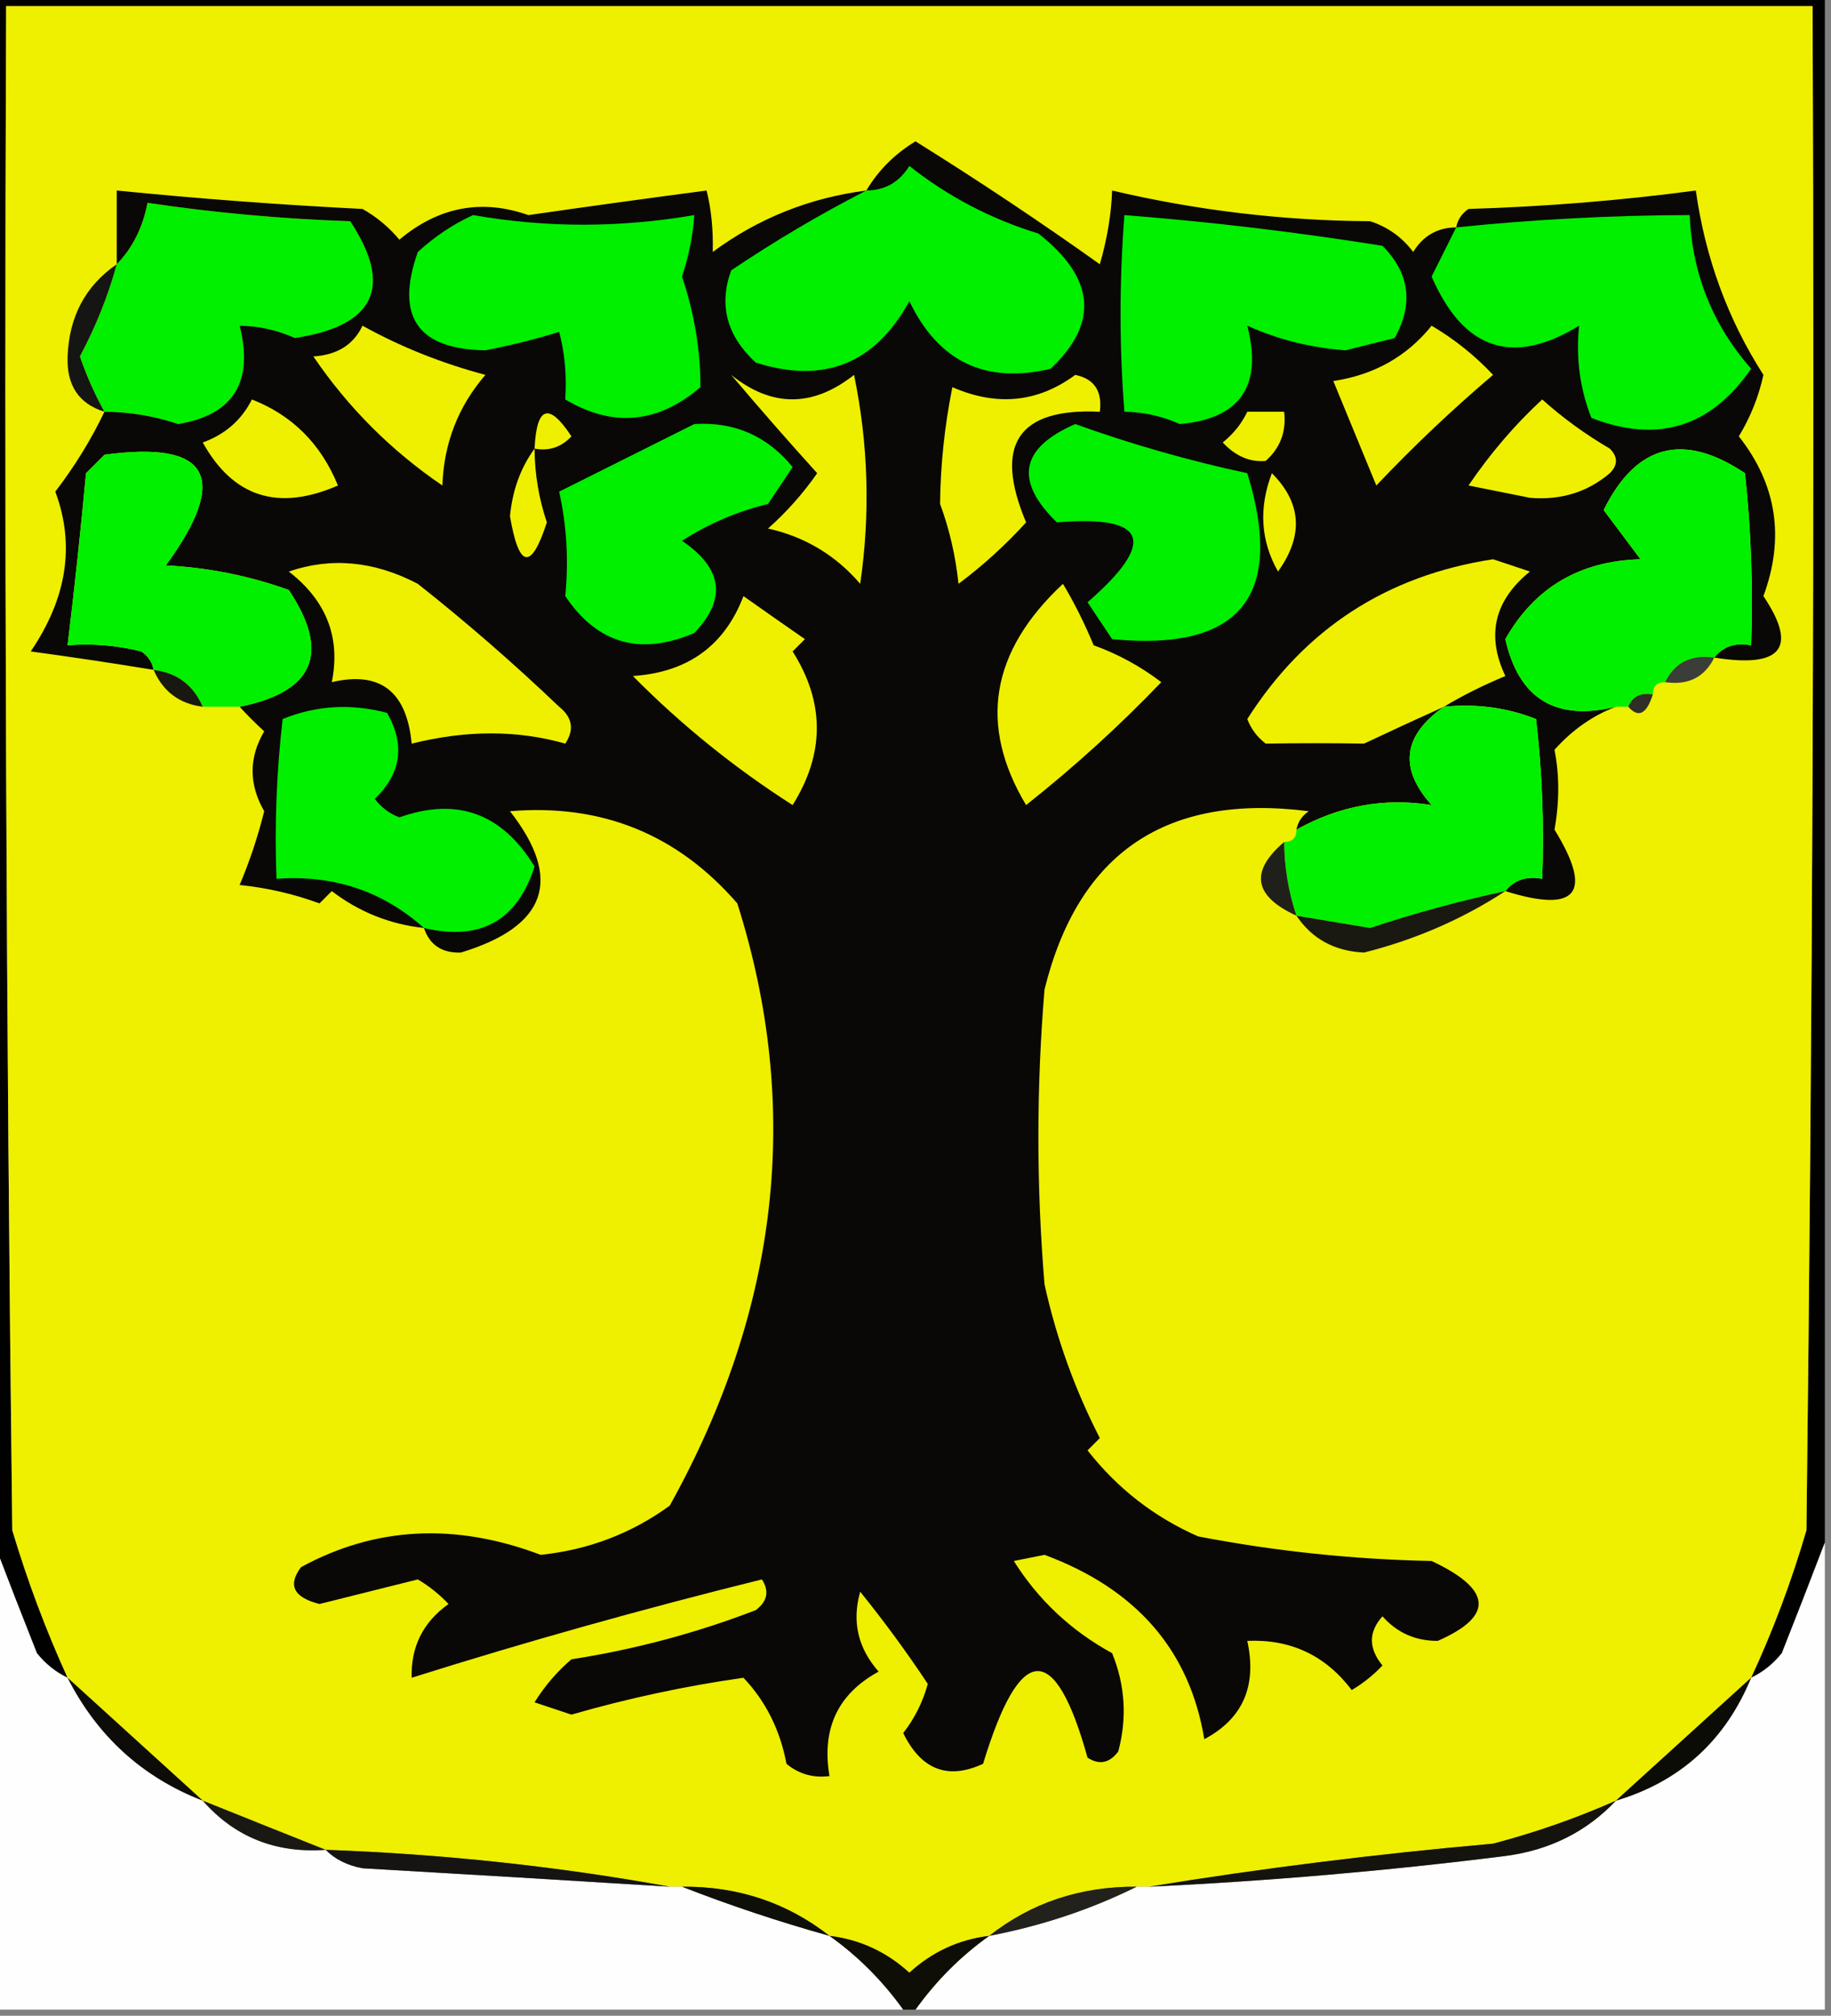 <?xml version="1.0" encoding="UTF-8"?>
<!DOCTYPE svg PUBLIC "-//W3C//DTD SVG 1.1//EN" "http://www.w3.org/Graphics/SVG/1.1/DTD/svg11.dtd">
<svg xmlns="http://www.w3.org/2000/svg" version="1.1" width="149px" height="164px" style="shape-rendering:geometricPrecision; text-rendering:geometricPrecision; image-rendering:optimizeQuality; fill-rule:evenodd; clip-rule:evenodd" xmlns:xlink="http://www.w3.org/1999/xlink">
<rect width="100%" height="100%" fill="#808080" stroke="none"/>
<g><path style="opacity:1" fill="#010100" d="M -0.5,-0.5 C 49.167,-0.5 98.833,-0.5 148.5,-0.5C 148.5,41.5 148.5,83.5 148.5,125.5C 147.394,128.402 146.228,131.402 145,134.5C 144.292,135.381 143.458,136.047 142.5,136.5C 144.278,132.673 145.778,128.673 147,124.5C 147.5,83.168 147.667,41.835 147.5,0.5C 98.5,0.5 49.5,0.5 0.5,0.5C 0.333,41.835 0.5,83.168 1,124.5C 2.236,128.631 3.736,132.631 5.5,136.5C 4.542,136.047 3.708,135.381 3,134.5C 1.772,131.402 0.606,128.402 -0.5,125.5C -0.5,83.5 -0.5,41.5 -0.5,-0.5 Z"/></g>
<g><path style="opacity:1" fill="#efef00" d="M 142.5,136.5 C 138.808,139.862 135.141,143.195 131.5,146.5C 128.325,147.911 124.991,149.078 121.5,150C 111.979,150.839 102.645,152.006 93.5,153.5C 93.167,153.5 92.833,153.5 92.5,153.5C 87.921,153.47 83.921,154.804 80.5,157.5C 78.027,157.799 75.86,158.799 74,160.5C 72.14,158.799 69.973,157.799 67.5,157.5C 64.044,154.792 60.044,153.459 55.5,153.5C 55.167,153.5 54.833,153.5 54.5,153.5C 45.381,151.844 36.048,150.844 26.5,150.5C 23.203,149.189 19.87,147.856 16.5,146.5C 12.859,143.195 9.192,139.862 5.5,136.5C 3.736,132.631 2.236,128.631 1,124.5C 0.5,83.168 0.333,41.835 0.5,0.5C 49.5,0.5 98.5,0.5 147.5,0.5C 147.667,41.835 147.5,83.168 147,124.5C 145.778,128.673 144.278,132.673 142.5,136.5 Z"/></g>
<g><path style="opacity:1" fill="#00f000" d="M 8.5,33.5 C 7.711,32.085 7.044,30.585 6.5,29C 7.8,26.563 8.8,24.063 9.5,21.5C 10.793,20.158 11.626,18.491 12,16.5C 17.417,17.309 22.917,17.809 28.5,18C 32.012,23.341 30.512,26.508 24,27.5C 22.56,26.852 21.06,26.519 19.5,26.5C 20.657,31.083 18.99,33.75 14.5,34.5C 12.547,33.844 10.547,33.511 8.5,33.5 Z"/></g>
<g><path style="opacity:1" fill="#090807" d="M 118.5,18.5 C 118.611,17.883 118.944,17.383 119.5,17C 125.748,16.812 131.915,16.312 138,15.5C 138.765,20.968 140.598,25.968 143.5,30.5C 143.113,32.274 142.447,33.941 141.5,35.5C 144.584,39.417 145.251,43.751 143.5,48.5C 146.325,52.712 144.992,54.379 139.5,53.5C 140.209,52.596 141.209,52.263 142.5,52.5C 142.666,47.822 142.499,43.155 142,38.5C 136.981,35.142 133.148,36.142 130.5,41.5C 131.5,42.833 132.5,44.167 133.5,45.5C 128.542,45.64 124.875,47.807 122.5,52C 123.594,56.861 126.594,58.694 131.5,57.5C 129.622,58.208 127.955,59.374 126.5,61C 126.904,63.07 126.904,65.236 126.5,67.5C 129.674,72.662 128.341,74.329 122.5,72.5C 123.209,71.596 124.209,71.263 125.5,71.5C 125.666,67.154 125.499,62.821 125,58.5C 122.619,57.565 120.119,57.232 117.5,57.5C 114.154,59.848 113.821,62.514 116.5,65.5C 112.657,64.884 108.99,65.551 105.5,67.5C 105.611,66.883 105.944,66.383 106.5,66C 94.922,64.525 87.756,69.359 85,80.5C 84.333,88.5 84.333,96.5 85,104.5C 85.968,108.882 87.468,113.049 89.5,117C 89.167,117.333 88.833,117.667 88.5,118C 90.928,121.098 93.928,123.431 97.5,125C 103.753,126.204 110.086,126.871 116.5,127C 121.429,129.319 121.595,131.485 117,133.5C 115.188,133.507 113.688,132.84 112.5,131.5C 111.355,132.776 111.355,134.109 112.5,135.5C 111.758,136.287 110.925,136.953 110,137.5C 107.859,134.679 105.025,133.346 101.5,133.5C 102.303,137.169 101.136,139.836 98,141.5C 96.815,134.278 92.481,129.278 85,126.5C 84.167,126.667 83.333,126.833 82.5,127C 84.495,130.173 87.161,132.673 90.5,134.5C 91.562,137.103 91.728,139.77 91,142.5C 90.282,143.451 89.449,143.617 88.5,143C 85.838,133.449 83.005,133.615 80,143.5C 77.132,144.826 74.966,143.992 73.5,141C 74.43,139.806 75.097,138.473 75.5,137C 73.794,134.428 71.961,131.928 70,129.5C 69.313,131.92 69.813,134.087 71.5,136C 68.179,137.812 66.845,140.645 67.5,144.5C 66.178,144.67 65.011,144.337 64,143.5C 63.484,140.749 62.317,138.416 60.5,136.5C 55.756,137.176 51.089,138.176 46.5,139.5C 45.5,139.167 44.5,138.833 43.5,138.5C 44.313,137.186 45.313,136.019 46.5,135C 51.657,134.197 56.657,132.864 61.5,131C 62.451,130.282 62.617,129.449 62,128.5C 52.275,130.91 42.775,133.577 33.5,136.5C 33.429,133.976 34.429,131.976 36.5,130.5C 35.758,129.713 34.925,129.047 34,128.5C 31.333,129.167 28.667,129.833 26,130.5C 23.891,129.965 23.391,128.965 24.5,127.5C 30.55,124.203 37.05,123.87 44,126.5C 47.888,126.094 51.388,124.761 54.5,122.5C 63.427,106.437 65.26,90.103 60,73.5C 55.129,67.875 48.962,65.375 41.5,66C 45.831,71.541 44.498,75.375 37.5,77.5C 35.962,77.547 34.962,76.88 34.5,75.5C 31.735,75.202 29.235,74.202 27,72.5C 26.667,72.833 26.333,73.167 26,73.5C 23.931,72.736 21.764,72.236 19.5,72C 20.316,70.077 20.983,68.077 21.5,66C 20.241,63.815 20.241,61.648 21.5,59.5C 20.757,58.818 20.091,58.151 19.5,57.5C 25.572,56.288 26.905,53.122 23.5,48C 20.289,46.847 16.956,46.18 13.5,46C 18.722,38.831 17.055,35.831 8.5,37C 8,37.5 7.5,38 7,38.5C 6.565,43.184 6.065,47.851 5.5,52.5C 7.527,52.338 9.527,52.505 11.5,53C 12.056,53.383 12.389,53.883 12.5,54.5C 9.187,53.955 5.854,53.455 2.5,53C 5.452,48.658 6.119,44.325 4.5,40C 6.085,37.931 7.419,35.764 8.5,33.5C 10.547,33.511 12.547,33.844 14.5,34.5C 18.99,33.75 20.657,31.083 19.5,26.5C 21.06,26.519 22.56,26.852 24,27.5C 30.512,26.508 32.012,23.341 28.5,18C 22.917,17.809 17.417,17.309 12,16.5C 11.626,18.491 10.793,20.158 9.5,21.5C 9.5,19.5 9.5,17.5 9.5,15.5C 16.143,16.165 22.809,16.665 29.5,17C 30.646,17.645 31.646,18.478 32.5,19.5C 35.684,16.829 39.184,16.162 43,17.5C 47.801,16.808 52.635,16.142 57.5,15.5C 57.88,17.021 58.046,18.687 58,20.5C 61.713,17.761 65.88,16.094 70.5,15.5C 71.479,13.855 72.812,12.521 74.5,11.5C 79.619,14.69 84.619,18.023 89.5,21.5C 90.1,19.424 90.433,17.424 90.5,15.5C 97.376,17.119 104.376,17.952 111.5,18C 112.931,18.465 114.097,19.299 115,20.5C 115.816,19.177 116.983,18.511 118.5,18.5 Z"/></g>
<g><path style="opacity:1" fill="#00f000" d="M 118.5,18.5 C 124.872,17.846 131.206,17.512 137.5,17.5C 137.698,22.262 139.365,26.428 142.5,30C 139.222,34.759 134.889,36.093 129.5,34C 128.565,31.619 128.232,29.119 128.5,26.5C 123.092,29.809 119.092,28.475 116.5,22.5C 117.18,21.14 117.847,19.807 118.5,18.5 Z"/></g>
<g><path style="opacity:1" fill="#00f000" d="M 91.5,17.5 C 98.53,18.05 105.53,18.883 112.5,20C 114.706,22.209 115.04,24.709 113.5,27.5C 112.167,27.833 110.833,28.167 109.5,28.5C 106.664,28.294 103.998,27.627 101.5,26.5C 102.761,31.402 100.928,34.069 96,34.5C 94.56,33.852 93.06,33.519 91.5,33.5C 91.084,28.246 91.084,22.913 91.5,17.5 Z"/></g>
<g><path style="opacity:1" fill="#00f000" d="M 38.5,17.5 C 44.438,18.542 50.438,18.542 56.5,17.5C 56.38,19.199 56.046,20.865 55.5,22.5C 56.501,25.482 57.001,28.482 57,31.5C 53.532,34.464 49.865,34.797 46,32.5C 46.128,30.555 45.962,28.722 45.5,27C 43.657,27.579 41.657,28.079 39.5,28.5C 33.978,28.419 32.144,25.752 34,20.5C 35.409,19.219 36.909,18.219 38.5,17.5 Z"/></g>
<g><path style="opacity:1" fill="#00f000" d="M 70.5,15.5 C 72.017,15.489 73.184,14.823 74,13.5C 77.137,15.986 80.637,17.819 84.5,19C 89.115,22.617 89.448,26.283 85.5,30C 80.186,31.26 76.353,29.426 74,24.5C 71.213,29.596 67.046,31.263 61.5,29.5C 59.141,27.328 58.475,24.828 59.5,22C 63.058,19.6 66.725,17.433 70.5,15.5 Z"/></g>
<g><path style="opacity:1" fill="#eff000" d="M 29.5,26.5 C 32.593,28.215 35.927,29.549 39.5,30.5C 37.283,33.068 36.116,36.068 36,39.5C 31.833,36.667 28.333,33.167 25.5,29C 27.437,28.878 28.77,28.045 29.5,26.5 Z"/></g>
<g><path style="opacity:1" fill="#eff000" d="M 116.5,26.5 C 118.358,27.596 120.025,28.929 121.5,30.5C 118.182,33.317 115.015,36.317 112,39.5C 110.829,36.65 109.662,33.816 108.5,31C 111.821,30.502 114.487,29.002 116.5,26.5 Z"/></g>
<g><path style="opacity:1" fill="#151514" d="M 9.5,21.5 C 8.8,24.063 7.8,26.563 6.5,29C 7.044,30.585 7.711,32.085 8.5,33.5C 6.414,32.852 5.414,31.352 5.5,29C 5.624,25.748 6.958,23.248 9.5,21.5 Z"/></g>
<g><path style="opacity:1" fill="#eff000" d="M 59.5,30.5 C 62.801,33.152 66.134,33.152 69.5,30.5C 70.663,36.138 70.83,41.804 70,47.5C 68.004,45.173 65.504,43.673 62.5,43C 64.019,41.649 65.352,40.149 66.5,38.5C 64.088,35.834 61.754,33.168 59.5,30.5 Z"/></g>
<g><path style="opacity:1" fill="#eff000" d="M 87.5,30.5 C 89.048,30.821 89.715,31.821 89.5,33.5C 82.837,33.183 80.837,36.183 83.5,42.5C 81.816,44.351 79.983,46.018 78,47.5C 77.764,45.236 77.264,43.069 76.5,41C 76.532,37.832 76.865,34.666 77.5,31.5C 81.125,33.081 84.458,32.748 87.5,30.5 Z"/></g>
<g><path style="opacity:1" fill="#eff000" d="M 20.5,32.5 C 23.79,33.789 26.123,36.123 27.5,39.5C 22.639,41.62 18.973,40.453 16.5,36C 18.324,35.34 19.657,34.173 20.5,32.5 Z"/></g>
<g><path style="opacity:1" fill="#eff000" d="M 125.5,32.5 C 127.175,34.002 129.008,35.335 131,36.5C 131.667,37.167 131.667,37.833 131,38.5C 129.178,40.045 127.011,40.712 124.5,40.5C 122.833,40.167 121.167,39.833 119.5,39.5C 121.291,36.868 123.291,34.535 125.5,32.5 Z"/></g>
<g><path style="opacity:1" fill="#eff000" d="M 43.5,36.5 C 43.667,33.043 44.667,32.71 46.5,35.5C 45.675,36.386 44.675,36.719 43.5,36.5 Z"/></g>
<g><path style="opacity:1" fill="#eff000" d="M 101.5,33.5 C 102.5,33.5 103.5,33.5 104.5,33.5C 104.688,35.103 104.188,36.437 103,37.5C 101.719,37.619 100.552,37.119 99.5,36C 100.381,35.292 101.047,34.458 101.5,33.5 Z"/></g>
<g><path style="opacity:1" fill="#00f000" d="M 56.5,34.5 C 59.765,34.299 62.431,35.466 64.5,38C 63.833,39 63.167,40 62.5,41C 59.968,41.619 57.635,42.619 55.5,44C 58.813,46.239 59.147,48.739 56.5,51.5C 52.108,53.38 48.608,52.38 46,48.5C 46.284,45.591 46.117,42.758 45.5,40C 49.227,38.136 52.894,36.303 56.5,34.5 Z"/></g>
<g><path style="opacity:1" fill="#00f000" d="M 87.5,34.5 C 92.02,36.132 96.687,37.465 101.5,38.5C 104.579,48.512 100.912,53.012 90.5,52C 89.833,51 89.167,50 88.5,49C 94.193,44.051 93.359,41.884 86,42.5C 82.526,39.108 83.026,36.442 87.5,34.5 Z"/></g>
<g><path style="opacity:1" fill="#00f000" d="M 19.5,57.5 C 18.5,57.5 17.5,57.5 16.5,57.5C 15.738,55.738 14.404,54.738 12.5,54.5C 12.389,53.883 12.056,53.383 11.5,53C 9.527,52.505 7.527,52.338 5.5,52.5C 6.065,47.851 6.565,43.184 7,38.5C 7.5,38 8,37.5 8.5,37C 17.055,35.831 18.722,38.831 13.5,46C 16.956,46.18 20.289,46.847 23.5,48C 26.905,53.122 25.572,56.288 19.5,57.5 Z"/></g>
<g><path style="opacity:1" fill="#eff000" d="M 43.5,36.5 C 43.511,38.547 43.844,40.547 44.5,42.5C 43.227,46.431 42.227,46.265 41.5,42C 41.701,39.889 42.367,38.055 43.5,36.5 Z"/></g>
<g><path style="opacity:1" fill="#00f000" d="M 139.5,53.5 C 137.62,53.229 136.287,53.896 135.5,55.5C 134.833,55.5 134.5,55.833 134.5,56.5C 133.508,56.328 132.842,56.662 132.5,57.5C 132.167,57.5 131.833,57.5 131.5,57.5C 126.594,58.694 123.594,56.861 122.5,52C 124.875,47.807 128.542,45.64 133.5,45.5C 132.5,44.167 131.5,42.833 130.5,41.5C 133.148,36.142 136.981,35.142 142,38.5C 142.499,43.155 142.666,47.822 142.5,52.5C 141.209,52.263 140.209,52.596 139.5,53.5 Z"/></g>
<g><path style="opacity:1" fill="#eff000" d="M 103.5,38.5 C 105.924,40.92 106.091,43.587 104,46.5C 102.585,43.998 102.419,41.331 103.5,38.5 Z"/></g>
<g><path style="opacity:1" fill="#eff000" d="M 23.5,46.5 C 26.959,45.314 30.459,45.647 34,47.5C 37.986,50.652 41.819,53.986 45.5,57.5C 46.583,58.365 46.749,59.365 46,60.5C 42.112,59.391 37.946,59.391 33.5,60.5C 33.098,56.243 30.931,54.576 27,55.5C 27.732,51.874 26.565,48.874 23.5,46.5 Z"/></g>
<g><path style="opacity:1" fill="#eff000" d="M 117.5,57.5 C 115.336,58.477 113.17,59.477 111,60.5C 108.356,60.456 105.689,60.456 103,60.5C 102.308,59.975 101.808,59.308 101.5,58.5C 106.176,51.158 112.843,46.825 121.5,45.5C 122.5,45.833 123.5,46.167 124.5,46.5C 121.598,48.851 120.931,51.684 122.5,55C 120.685,55.757 119.019,56.59 117.5,57.5 Z"/></g>
<g><path style="opacity:1" fill="#eff000" d="M 86.5,47.5 C 87.41,49.019 88.243,50.685 89,52.5C 90.987,53.218 92.821,54.218 94.5,55.5C 91.105,59.048 87.438,62.381 83.5,65.5C 79.605,58.996 80.605,52.996 86.5,47.5 Z"/></g>
<g><path style="opacity:1" fill="#eff000" d="M 60.5,48.5 C 62.138,49.657 63.804,50.824 65.5,52C 65.167,52.333 64.833,52.667 64.5,53C 67.125,57.144 67.125,61.31 64.5,65.5C 59.761,62.469 55.428,58.969 51.5,55C 55.96,54.703 58.96,52.537 60.5,48.5 Z"/></g>
<g><path style="opacity:1" fill="#3b3d39" d="M 139.5,53.5 C 138.713,55.104 137.38,55.771 135.5,55.5C 136.287,53.896 137.62,53.229 139.5,53.5 Z"/></g>
<g><path style="opacity:1" fill="#191810" d="M 12.5,54.5 C 14.404,54.738 15.738,55.738 16.5,57.5C 14.596,57.262 13.262,56.262 12.5,54.5 Z"/></g>
<g><path style="opacity:1" fill="#2f2f28" d="M 134.5,56.5 C 133.994,58.105 133.327,58.439 132.5,57.5C 132.842,56.662 133.508,56.328 134.5,56.5 Z"/></g>
<g><path style="opacity:1" fill="#00f000" d="M 34.5,75.5 C 31.133,72.494 27.133,71.16 22.5,71.5C 22.334,67.154 22.501,62.821 23,58.5C 25.737,57.389 28.571,57.223 31.5,58C 32.982,60.592 32.648,62.925 30.5,65C 31.025,65.692 31.692,66.192 32.5,66.5C 37.193,64.832 40.86,66.166 43.5,70.5C 42.093,74.915 39.093,76.582 34.5,75.5 Z"/></g>
<g><path style="opacity:1" fill="#00f000" d="M 117.5,57.5 C 120.119,57.232 122.619,57.565 125,58.5C 125.499,62.821 125.666,67.154 125.5,71.5C 124.209,71.263 123.209,71.596 122.5,72.5C 118.778,73.296 115.111,74.296 111.5,75.5C 109.488,75.16 107.488,74.827 105.5,74.5C 104.85,72.565 104.517,70.565 104.5,68.5C 105.167,68.5 105.5,68.167 105.5,67.5C 108.99,65.551 112.657,64.884 116.5,65.5C 113.821,62.514 114.154,59.848 117.5,57.5 Z"/></g>
<g><path style="opacity:1" fill="#20201b" d="M 104.5,68.5 C 104.517,70.565 104.85,72.565 105.5,74.5C 102.018,72.906 101.685,70.906 104.5,68.5 Z"/></g>
<g><path style="opacity:1" fill="#191911" d="M 122.5,72.5 C 119.017,74.776 115.184,76.443 111,77.5C 108.601,77.387 106.768,76.387 105.5,74.5C 107.488,74.827 109.488,75.16 111.5,75.5C 115.111,74.296 118.778,73.296 122.5,72.5 Z"/></g>
<g><path style="opacity:1" fill="#fefefe" d="M -0.5,125.5 C 0.606,128.402 1.772,131.402 3,134.5C 3.708,135.381 4.542,136.047 5.5,136.5C 7.925,141.261 11.592,144.594 16.5,146.5C 19.1,149.46 22.433,150.794 26.5,150.5C 27.262,151.268 28.262,151.768 29.5,152C 37.84,152.481 46.173,152.981 54.5,153.5C 54.833,153.5 55.167,153.5 55.5,153.5C 59.353,155.007 63.353,156.34 67.5,157.5C 69.806,159.139 71.806,161.139 73.5,163.5C 48.833,163.5 24.167,163.5 -0.5,163.5C -0.5,150.833 -0.5,138.167 -0.5,125.5 Z"/></g>
<g><path style="opacity:1" fill="#fefefe" d="M 148.5,125.5 C 148.5,138.167 148.5,150.833 148.5,163.5C 123.833,163.5 99.167,163.5 74.5,163.5C 76.194,161.139 78.194,159.139 80.5,157.5C 84.775,156.681 88.775,155.347 92.5,153.5C 92.833,153.5 93.167,153.5 93.5,153.5C 103.197,153.045 112.864,152.212 122.5,151C 126.11,150.528 129.11,149.028 131.5,146.5C 136.733,144.935 140.4,141.602 142.5,136.5C 143.458,136.047 144.292,135.381 145,134.5C 146.228,131.402 147.394,128.402 148.5,125.5 Z"/></g>
<g><path style="opacity:1" fill="#0c0c06" d="M 142.5,136.5 C 140.4,141.602 136.733,144.935 131.5,146.5C 135.141,143.195 138.808,139.862 142.5,136.5 Z"/></g>
<g><path style="opacity:1" fill="#0d0c09" d="M 5.5,136.5 C 9.192,139.862 12.859,143.195 16.5,146.5C 11.592,144.594 7.925,141.261 5.5,136.5 Z"/></g>
<g><path style="opacity:1" fill="#191812" d="M 16.5,146.5 C 19.87,147.856 23.203,149.189 26.5,150.5C 22.433,150.794 19.1,149.46 16.5,146.5 Z"/></g>
<g><path style="opacity:1" fill="#151412" d="M 26.5,150.5 C 36.048,150.844 45.381,151.844 54.5,153.5C 46.173,152.981 37.84,152.481 29.5,152C 28.262,151.768 27.262,151.268 26.5,150.5 Z"/></g>
<g><path style="opacity:1" fill="#14130d" d="M 131.5,146.5 C 129.11,149.028 126.11,150.528 122.5,151C 112.864,152.212 103.197,153.045 93.5,153.5C 102.645,152.006 111.979,150.839 121.5,150C 124.991,149.078 128.325,147.911 131.5,146.5 Z"/></g>
<g><path style="opacity:1" fill="#0f0f0a" d="M 55.5,153.5 C 60.044,153.459 64.044,154.792 67.5,157.5C 63.353,156.34 59.353,155.007 55.5,153.5 Z"/></g>
<g><path style="opacity:1" fill="#22211b" d="M 92.5,153.5 C 88.775,155.347 84.775,156.681 80.5,157.5C 83.921,154.804 87.921,153.47 92.5,153.5 Z"/></g>
<g><path style="opacity:1" fill="#0e0d06" d="M 67.5,157.5 C 69.973,157.799 72.14,158.799 74,160.5C 75.86,158.799 78.027,157.799 80.5,157.5C 78.194,159.139 76.194,161.139 74.5,163.5C 74.167,163.5 73.833,163.5 73.5,163.5C 71.806,161.139 69.806,159.139 67.5,157.5 Z"/></g>
</svg>
